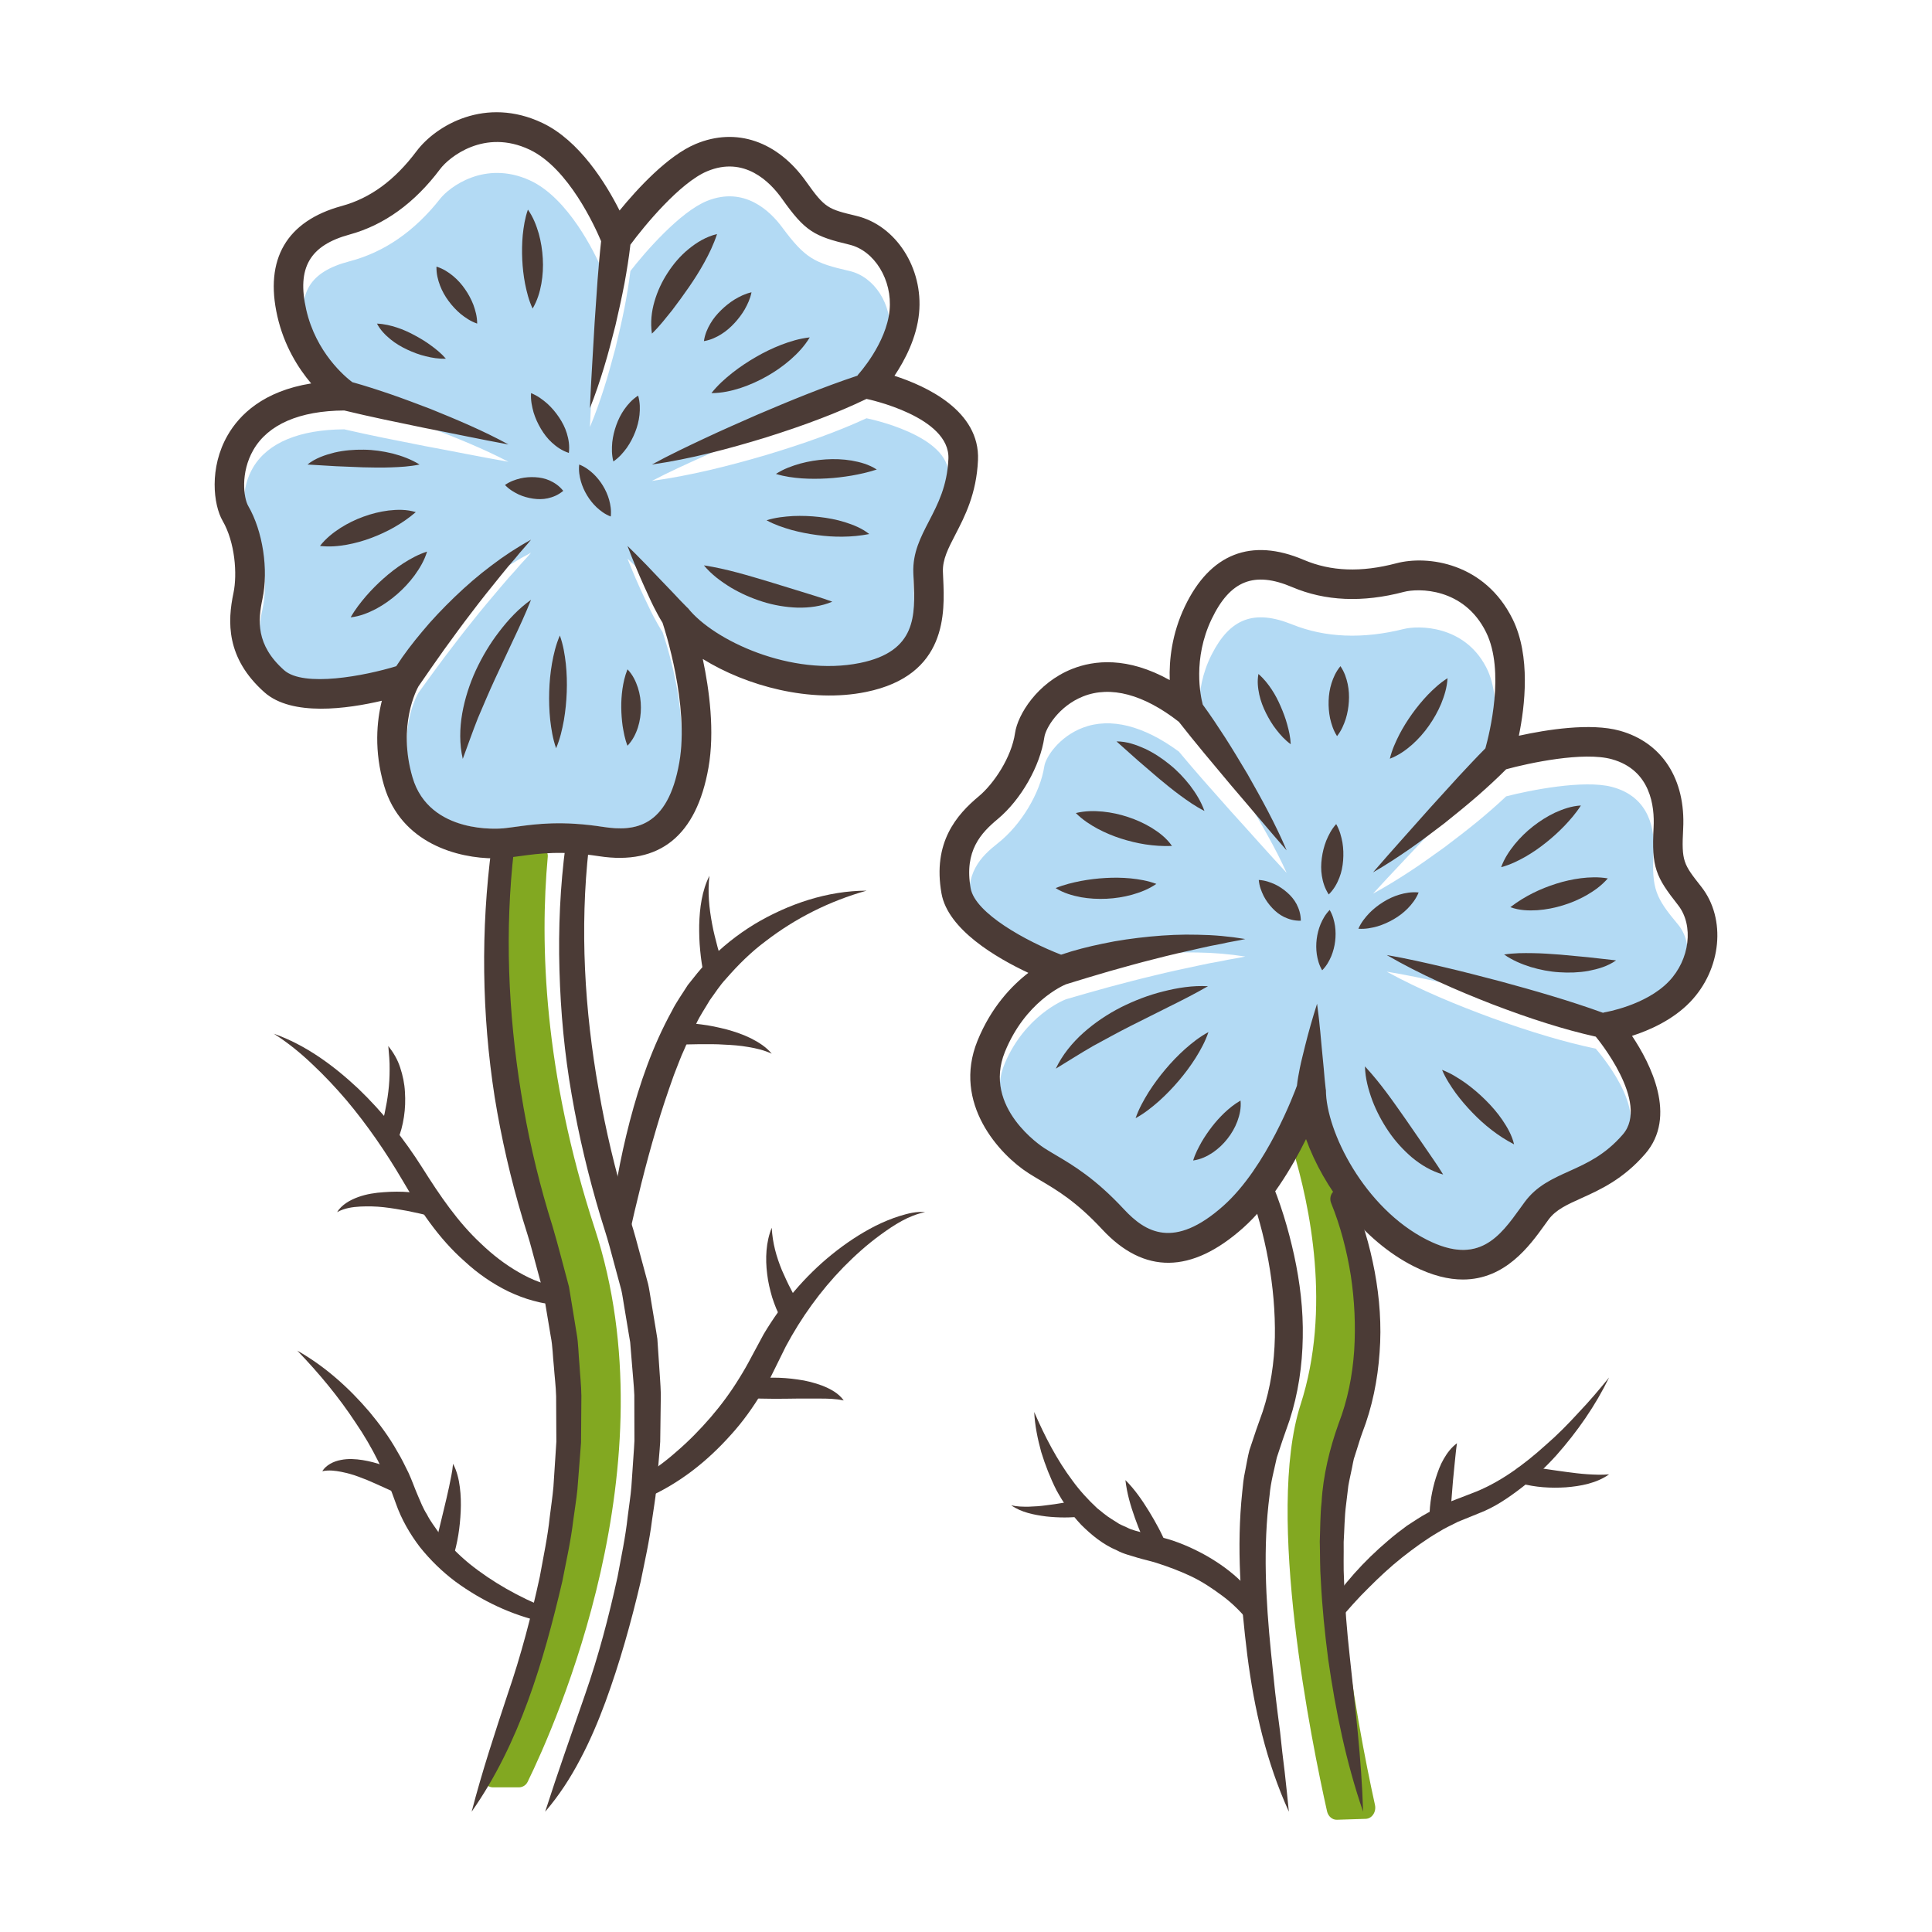 <svg id="&#x421;&#x43B;&#x43E;&#x439;_1" enable-background="new 0 0 2000 2000" viewBox="0 0 2000 2000" xmlns="http://www.w3.org/2000/svg"><g><g><g><path d="m1383.974 1883.804 29.833-.947c6.492-.206 11.137-7.187 9.547-14.431-18.416-83.941-61.817-310.05-24.12-427.025 34.83-108.099 3.664-216.828-8.946-253.069-1.313-3.772-4.216-6.437-7.692-7.173l-32.941-6.968c-7.691-1.627-13.992 6.751-11.417 15.237 17.762 58.537 40.12 165.282 8.056 264.745-36.561 113.459 11.661 350.343 27.424 420.787 1.195 5.344 5.463 8.996 10.256 8.844z" fill="#82a821"/><g fill="#4b3b36"><g><path d="m1313.861 1217.89c11.636 26.874 19.67 53.695 25.826 81.641 6.039 27.812 9.538 56.396 8.927 85.203-.476 28.761-4.662 57.758-13.689 85.517l-7.116 20.297-6.066 18.34c-2.764 12.825-6.308 25.532-7.483 38.968-6.932 53.234-3.984 108.467 1.492 162.958l4.268 41.003c1.651 13.659 3.223 27.343 5.123 40.993 1.354 13.745 2.998 27.466 4.727 41.193 1.429 13.793 3.1 27.548 4.368 41.467-23.4-51.47-35.879-106.312-43.01-161.796-6.815-55.544-11.334-111.814-5.266-169.232.676-7.169 1.369-14.338 2.991-21.549 1.479-7.192 2.532-14.421 4.41-21.59l7.161-21.419 6.623-18.671c8.079-24.488 12.033-50.532 12.586-76.86.911-52.516-9.551-106.919-27.822-156.535l-.369-.996c-2.295-6.231.898-13.144 7.129-15.439 6.008-2.212 12.666.709 15.19 6.507z"/><path d="m1398.315 1236.499c12.105 26.061 19.543 52.438 24.781 79.965 5.083 27.399 7.206 55.588 5.051 83.742-1.961 28.111-7.56 56.296-17.877 82.898-2.617 7.128-3.974 12.275-5.967 18.333l-2.809 8.774c-.801 3-1.217 6.193-1.888 9.269-1.24 6.21-2.744 12.33-3.811 18.618l-2.31 19.199c-1.691 12.77-1.709 25.964-2.524 38.96.177 13.151-.389 26.254.374 39.467.823 26.379 3.021 52.843 5.946 79.255 5.585 52.924 12.17 105.752 13.799 160.491-17.64-51.153-28.433-104.261-36.151-157.796-3.475-26.832-6.226-53.803-7.578-80.95-1.028-13.538-.718-27.208-1.137-40.819.581-13.665.364-27.334 1.893-41.041 1.512-27.212 8.366-55.412 17.623-81.22 9.316-24.089 14.365-49.724 16.118-75.534 1.629-25.832.394-51.914-3.497-77.675-4.046-25.542-10.808-51.573-20.292-74.811l-.102-.251c-2.317-5.678.406-12.162 6.086-14.481 5.509-2.245 11.785.274 14.272 5.607z"/></g><g><g><path d="m1291.948 1677.583c-6.979-8.609-16.582-18.276-26.615-25.622-10.179-7.538-20.753-14.668-32.299-20.158-11.541-5.463-23.527-9.951-35.796-13.889-6.296-2-12.145-3.159-19.062-5.193-7.403-2.401-15.113-3.998-21.923-7.792-14.402-6.014-26.425-15.933-36.999-26.453-10.322-10.845-18.633-23.056-25.565-35.703-6.508-12.905-11.691-26.206-15.827-39.678-3.739-13.609-6.56-27.432-7.249-41.407 11.02 25.454 23.614 49.659 39.416 70.783 7.71 10.66 16.508 20.187 25.739 28.799 4.906 3.901 9.668 8.065 14.924 11.242l7.782 4.938c2.676 1.464 5.537 2.526 8.279 3.833 5.378 2.962 11.472 3.829 17.216 5.676 6.333 1.72 13.918 3.084 20.728 5.071 14.028 3.688 27.478 9.506 40.339 16.318 25.692 13.97 48.587 32.772 63.633 59.581 2.597 4.626.95 10.48-3.674 13.075-4.143 2.325-9.271 1.248-12.162-2.325z"/><path d="m1121.175 1569.643c-6.543.882-12.736 1.208-19.129 1.235-6.351-.017-12.714-.358-19.059-1.06-12.499-1.629-25.767-4.166-36.21-11.551 6.119 1.447 12.22 1.509 18.226 1.443 6.019-.165 12.018-.591 17.989-1.434 5.966-.668 11.913-1.581 17.835-2.602l17.555-2.983.204-.035c4.679-.795 9.117 2.355 9.913 7.033.793 4.679-2.355 9.116-7.034 9.911-.085.013-.205.032-.29.043z"/><path d="m1190.683 1607.365c-6.465-11.447-11.384-23.587-15.834-36.004-4.4-12.442-8.234-25.177-9.82-39.172 9.79 9.773 17.336 20.809 24.315 32.137 6.929 11.353 13.387 22.983 18.301 35.306 1.908 4.785-.424 10.211-5.211 12.119-4.39 1.75-9.319-.069-11.576-4.074z"/></g><g><path d="m1371.905 1668.417c17.909-27.878 39.88-52.285 65.167-73.691 6.233-5.422 12.826-10.485 19.536-15.376 7.007-4.512 13.849-9.254 21.264-13.188 7.156-4.32 14.914-7.673 22.482-11.314l22.818-8.788c28.236-10.459 53.91-29.302 77.17-50.367 11.94-10.322 23.1-21.67 33.838-33.438 11.037-11.555 21.392-23.779 31.566-36.325-14.148 29.155-32.846 56.054-54.641 80.637-11.027 12.186-23.065 23.592-36.348 33.783-13.235 10.12-27.353 19.91-43.586 26.1l-21.92 8.901c-6.755 3.456-13.649 6.536-20.119 10.636-13.148 7.681-25.597 16.746-37.717 26.328-12.103 9.616-23.509 20.217-34.502 31.269-11.107 10.828-21.651 22.823-31.361 34.39l-.254.306c-2.961 3.524-8.216 3.982-11.741 1.024-3.251-2.73-3.892-7.412-1.652-10.887z"/><path d="m1577.953 1517.846c7.024.745 14.457 1.644 21.636 2.771 7.244 1.018 14.482 2.214 21.736 3.113 7.246.988 14.542 1.886 21.873 2.39 7.336.419 14.744.828 22.549.125-12.978 9.198-29.451 12.23-44.883 13.436-15.707.969-31.157.059-46.512-4.05-4.849-1.297-7.73-6.28-6.433-11.127 1.175-4.385 5.36-7.16 9.738-6.691z"/><path d="m1479.88 1570.47c-.045-7.181.636-13.839 1.736-20.673 1.18-6.772 2.701-13.498 4.829-20.115 2.16-6.6 4.45-13.191 8.062-19.342 3.485-6.135 7.93-12.015 13.731-16.298-1.05 7.106-1.571 13.609-2.282 20.043l-1.878 19.169-1.532 19.164c-.526 6.329-1.155 12.883-1.893 18.951l-.035.292c-.693 5.706-5.882 9.769-11.586 9.076-5.261-.64-9.125-5.103-9.152-10.267z"/></g></g></g></g><g><g><path d="m510.482 1850.261h26.558c3.898 0 7.433-2.153 9.145-5.655 29.058-59.426 149.284-329.16 69.513-572.815-53.018-162.142-56.858-295.25-48.667-384.798.562-6.142-4.322-11.357-10.487-11.157l-27.478.89c-5.11.166-9.343 4.002-9.852 9.089-9.023 90.099-7.245 223.763 43.324 378.462 76.756 234.431-20.808 483.932-61.362 571.565-3.129 6.766 1.852 14.419 9.306 14.419z" fill="#82a821"/><g fill="#4b3b36"><g><path d="m488.237 1875.471c10.985-42.107 24.13-81.893 37.358-121.879 13.696-39.774 24.347-80.479 33.22-121.44 3.684-20.623 8.157-41.123 10.304-61.935 1.232-10.376 2.893-20.715 3.786-31.111l2.04-31.224 1.003-15.602-.092-15.606-.16-31.191c-.252-10.379-1.606-20.681-2.342-31.017-1.137-10.288-1.175-20.737-3.195-30.882l-5.111-30.572-2.549-15.285-4.046-14.922-8.049-29.857c-2.509-9.834-6.196-20.546-9.232-30.778-12.409-41.48-22.162-83.768-29.102-126.532-13.347-85.626-14.482-173.074-3.163-258.98.841-6.393 6.707-10.893 13.1-10.051 6.328.834 10.796 6.619 10.072 12.934-9.651 83.692-6.076 168.637 7.328 251.685 6.625 41.567 15.989 82.711 27.947 123.101 6.366 19.811 11.886 40.94 17.45 61.94l4.185 15.724 2.654 16.031 5.233 32.07c1.956 10.667 1.903 21.539 2.948 32.297.641 10.787 1.886 21.561 2.018 32.353l-.227 32.384-.122 16.188-1.227 16.121-2.517 32.234c-1.058 10.716-2.886 21.334-4.293 32.005-2.499 21.409-7.326 42.388-11.384 63.502-19.546 83.293-44.145 167.427-93.835 238.295z"/><path d="m564.354 1875.471c13.195-41.13 27.348-80.854 41.179-120.895 13.968-39.964 24.724-80.942 33.744-122.179 3.811-20.76 8.276-41.414 10.514-62.387 1.247-10.46 3.033-20.87 3.846-31.363l2.148-31.491c.314-5.248.821-10.491.98-15.741l-.047-15.754-.075-31.495c-.419-10.474-1.609-20.898-2.37-31.344l-1.285-15.657-.641-7.828-1.32-7.729-5.148-30.934c-.93-5.138-1.536-10.353-2.731-15.43l-4.093-15.109-8.154-30.226c-2.709-10.077-6.248-20.545-9.329-30.799-12.399-41.325-22.439-83.387-29.78-125.952-7.443-42.553-11.452-85.695-12.646-128.89-1.235-43.195.678-86.519 6.368-129.464.875-6.613 6.947-11.262 13.559-10.386 6.528.864 11.145 6.792 10.416 13.306l-.013.122c-9.336 83.2-4.38 167.926 10.322 250.496 7.136 41.371 16.907 82.315 28.989 122.585 3.061 10.171 6.328 19.795 9.212 30.417l8.623 31.869 4.288 15.94c1.252 5.347 1.911 10.811 2.891 16.211l5.403 32.495 1.287 8.13.554 8.199 1.1 16.39c.629 10.925 1.679 21.844 1.943 32.763l-.422 32.748-.225 16.364c-.249 5.441-.848 10.858-1.257 16.287l-2.739 32.539c-1.018 10.828-3.006 21.521-4.467 32.282-2.664 21.585-7.56 42.727-11.821 63.976-9.91 42.167-21.586 83.89-36.485 124.469-7.5 20.263-15.931 40.194-26.098 59.312-10.039 19.147-21.89 37.513-36.22 54.153z"/></g><g><g><path d="m631.14 1279.841c3.31-40.468 10.663-79.953 20.815-119.16 10.247-39.078 23.594-77.813 43.611-114.194 4.577-9.24 10.883-17.85 16.39-26.707 6.707-8.27 13.028-16.97 20.563-24.15 14.37-15.158 30.915-28.155 48.557-38.972 35.462-21.156 75.664-34.524 116.01-34.651-38.528 10.814-73.805 28.707-104.142 52.028-15.393 11.373-28.924 24.879-41.314 39.113-6.545 6.953-11.387 14.816-16.874 22.25-4.704 8.185-10.107 15.798-14.115 24.541l-6.423 12.77-5.705 13.249c-4.081 8.675-7.274 17.885-10.878 26.847-6.523 18.271-12.808 36.726-18.244 55.529-11.115 37.458-20.471 75.927-28.984 114.141l-.06.277c-1.17 5.249-6.373 8.557-11.621 7.387-4.804-1.072-7.982-5.525-7.586-10.298z"/><path d="m728.854 1010.164c-1.981-9.038-3.205-17.489-4.028-26.31-.885-8.732-1.13-17.525-1.015-26.298.441-17.443 2.816-35.46 10.601-50.983-2.053 17.095-.279 33.618 2.771 49.898 1.464 8.142 3.609 16.163 5.685 24.132 2.215 7.866 4.585 16.016 7.194 23.311l.052.147c2.06 5.763-.943 12.104-6.705 14.164s-12.105-.942-14.163-6.704c-.155-.429-.292-.924-.392-1.357z"/><path d="m699.124 1058.776c9.269-.186 17.909.58 26.789 1.71 8.818 1.044 17.553 2.991 26.218 5.15 8.62 2.371 17.161 5.262 25.273 9.259 8.007 4.075 15.864 9 21.504 15.879-8.007-3.694-16.193-5.597-24.43-6.944-8.191-1.463-16.542-2.079-24.874-2.432-8.294-.607-16.675-.437-25.003-.463l-24.734.476-.297.006c-6.251.12-11.417-4.85-11.539-11.102-.119-6.252 4.842-11.418 11.093-11.539z"/></g><g><path d="m580.794 1350.239c-10.85.389-19.503-1.164-28.66-3.693-9.022-2.383-17.64-5.783-25.979-9.703-16.533-8.103-31.711-18.641-44.971-30.942-27.313-23.827-47.375-54.686-64.723-84.37-17.084-29.054-36.201-56.91-57.949-82.765-10.968-12.83-22.544-25.204-34.943-36.822-12.295-11.775-25.54-22.601-40.179-31.849 32.94 11.536 61.99 32.937 87.542 56.907 25.405 24.364 47.455 52.168 66.252 81.862 18.299 29.018 36.782 56.28 60.892 78.691 11.776 11.319 24.664 21.293 38.58 29.282 6.929 4.016 14.118 7.602 21.571 10.264 7.209 2.708 15.575 4.879 21.958 5.612l1.292.148c4.784.549 8.216 4.874 7.668 9.658-.498 4.344-4.11 7.572-8.351 7.72z"/><path d="m392.76 1174.155c1.868-6.608 3.796-14.35 5.413-21.635 1.579-7.421 2.916-14.899 3.826-22.475.933-7.585 1.334-15.225 1.339-23.033.14-7.861-.621-15.723-1.372-24.199 5.168 6.56 9.688 14.101 12.285 22.275 2.704 8.129 4.52 16.695 4.939 25.29.566 8.597.284 17.268-1.02 25.773-1.317 8.622-3.332 16.637-6.997 25.24-2.138 5.022-7.942 7.36-12.966 5.222-4.629-1.972-6.979-7.062-5.64-11.781z"/><path d="m445.329 1258.762c-7.58-1.859-15.854-3.637-23.849-5.277-8.084-1.498-16.183-2.866-24.307-3.789-8.147-.904-16.236-1.049-24.292-.676-8.049.467-16.148 1.559-23.933 5.777 4.732-7.67 13.362-12.522 21.831-15.606 8.628-3.114 17.67-4.489 26.562-5.047 8.922-.674 17.862-.755 26.682.002 8.907.626 17.458 1.762 26.48 3.808 5.774 1.31 9.394 7.053 8.084 12.827s-7.052 9.394-12.826 8.084c-.042-.009-.085-.019-.127-.03z"/></g><g><path d="m660.08 1532.104c13.522-8.119 27.735-18.274 40.157-29.328 12.754-10.93 24.519-22.955 35.47-35.629 10.913-12.715 20.9-26.228 29.633-40.542 4.46-7.104 8.606-14.39 12.487-21.848l12.759-23.691c18.725-31.357 42.362-59.671 70.525-82.433 14.051-11.384 29.124-21.459 45.185-29.635 8.064-4.006 16.405-7.497 24.993-10.191 8.533-2.618 17.483-4.956 26.415-4.008-17.308 3.47-32.065 13.191-45.923 23.245-13.923 10.088-26.707 21.612-38.682 33.756-23.836 24.474-43.753 52.299-59.63 81.995l-11.392 23.096-6.101 12.308c-2.143 4.047-4.602 7.922-6.909 11.882-9.454 15.689-20.119 30.74-32.496 44.296-24.552 27.468-53.237 50.342-87.991 65.593-5.218 2.29-11.302-.084-13.592-5.301-2.11-4.81-.257-10.359 4.133-12.989z"/><path d="m809.132 1365.888c-4.44-7.659-7.221-15.021-9.803-22.897-2.267-7.878-4.233-15.847-5.148-24.016-2.053-16.18-1.31-33.222 4.727-48.001.763 15.875 4.921 30.286 10.566 44.048 3.051 6.805 5.994 13.553 9.506 20.045 3.24 6.473 6.969 13.205 10.147 19.034l.227.413c3.068 5.625.995 12.671-4.63 15.739-5.53 3.017-12.447 1.049-15.592-4.365z"/><path d="m774.264 1428.428c8.683-1.736 17.134-2.214 25.754-2.271 8.583-.019 17.206.617 25.797 1.901 8.593 1.093 17.196 3.321 25.547 6.406 8.132 3.283 16.819 7.72 22.052 15.307-8.705-1.903-16.59-1.939-24.771-1.972l-24.243.011c-8.117.141-16.236.222-24.4.186-8.127-.04-16.425-.119-24.457-.846l-.277-.026c-5.203-.47-9.039-5.07-8.568-10.272.387-4.271 3.565-7.621 7.566-8.424z"/></g><g><path d="m562.441 1679.166c-33.025-7.422-63.441-21.801-90.929-41.861-13.587-10.194-25.974-22.216-36.777-35.7-10.511-13.748-19.271-29.023-25.036-45.528-10.369-29.684-23.806-57.368-41.696-83.512-17.323-26.353-37.735-50.963-60.268-74.396 28.465 16.084 53.327 38.307 74.791 63.471 10.544 12.747 20.533 26.177 28.69 40.805 4.345 7.161 8.007 14.72 11.713 22.28 3.462 7.481 6.383 16.01 9.449 23.057 2.928 6.816 5.587 13.735 9.633 20.016 3.29 6.665 7.949 12.56 12.157 18.721 9.451 11.619 19.932 22.583 31.8 32.26 23.746 19.125 51.638 34.719 80.296 46.17l.519.207c3.774 1.508 5.61 5.789 4.103 9.563-1.361 3.403-4.98 5.229-8.445 4.447z"/><path d="m406.202 1543.784-17.421-7.882c-5.854-2.676-11.766-5.107-17.705-7.25-5.939-2.266-11.935-3.794-17.949-5.042-6.051-1.093-12.175-2.077-19.506-.62 3.964-6.45 11.758-10.264 19.226-11.641 7.61-1.551 15.23-1.011 22.474.102 7.276 1.172 14.342 3.029 21.112 5.49 6.8 2.582 13.113 5.48 19.563 9.498 4.672 2.91 6.101 9.055 3.19 13.725-2.674 4.293-8.079 5.847-12.564 3.813z"/><path d="m449.188 1607.951c2.721-15.252 6.807-30.609 10.404-45.846 1.828-7.643 3.692-15.285 5.31-22.992 1.544-7.729 3.385-15.457 4.093-23.786 3.986 7.437 5.974 15.899 7.024 24.186 1.093 8.347 1.285 16.702.908 24.962-.768 16.586-3.115 32.751-8.239 48.64-1.714 5.307-7.403 8.221-12.711 6.51-4.866-1.57-7.72-6.484-6.842-11.382z"/></g></g></g></g><g><path d="m1711.797 881.007c1.127-20.262-2.973-55.843-43.172-66.416-29.346-7.736-85.841 3.688-109.452 9.794-9.556 9.062-19.456 17.589-29.571 25.991-11.254 9.187-22.803 18.067-34.444 26.83-11.903 8.494-23.686 17.099-35.999 25.092-12.272 8.034-24.784 15.775-37.792 22.796 9.733-10.768 19.646-21.176 29.463-31.647l29.481-31.249 29.718-30.844c9.119-9.239 18.291-18.508 27.625-27.411 4.258-14.415 20.466-75.674.746-113.383-22.898-43.791-70.261-43.141-85.107-39.45-42.594 10.63-81.515 9.039-115.658-4.689-39.321-15.808-64.284-6.459-83.411 31.334-19.663 38.86-11.464 75.089-9.137 83.45 8.119 10.515 15.692 21.241 23.138 32.122 7.972 11.729 15.542 23.72 23.125 35.683 14.614 24.276 28.954 48.763 40.578 74.591-19.596-21.066-38.266-42.385-57.427-63.389l-28.174-31.813c-8.775-10.07-17.575-20.191-26.001-30.392-36.455-26.833-70.685-35.467-99.13-24.787-25.163 9.462-38.712 30.939-40.079 39.808-4.33 28.161-24.185 61.049-48.271 79.984-17.171 13.492-34.911 30.948-28.036 67.574 4.585 24.506 57.869 51.915 93.618 64.929 14.34-4.608 28.433-7.901 42.92-10.742 16.183-3.288 32.611-5.396 49.056-6.941 16.455-1.477 32.978-2.255 49.503-1.805 16.495.218 32.983 1.617 49.211 4.189-8.082 1.807-16.118 2.741-24.073 4.575-7.977 1.384-15.901 2.879-23.769 4.637-15.742 3.302-31.354 6.675-46.819 10.492-15.497 3.626-30.823 7.749-46.108 11.782-15.101 4.089-30.506 8.583-44.938 12.759-3.243 1.269-42.232 17.374-63.132 66.009-23.407 54.496 38.323 92.516 40.957 94.107 3.652 2.203 7.483 4.331 11.514 6.591 18.298 10.216 41.077 22.936 70.74 53.037 22.16 22.475 51.733 39.648 102.917-3.343 45.098-37.873 73.992-111.65 76.172-117.344.688-6.13 1.848-11.64 2.996-17.207 1.554-7.311 3.617-14.381 5.37-21.413 3.679-14.045 7.887-27.82 12.477-41.448.95 7.283 2.035 14.517 2.691 21.653.938 7.166 1.319 14.223 2.143 21.245l2.108 20.655c.511 6.648 1.242 13.38 1.901 18.821l.092.77c.035.393.22.741.22 1.142.07 40.27 39.88 115.395 104.553 146.268 53.589 25.572 75.619-3.324 96.93-31.278l4.25-5.536c12.282-15.78 28.665-22.757 46.026-30.139 18.279-7.777 37.176-15.827 55.604-35.91 28.615-31.217-26.874-94.272-28.016-95.552-16.957-3.591-33.606-7.911-50.104-12.817-19.157-5.619-38.044-12.029-56.809-18.765-37.413-13.759-74.354-28.954-109.479-48.152 20.037 3.224 39.598 7.457 59.114 11.769 19.521 4.29 38.832 9.068 58.143 13.824 35.924 9.2 71.71 18.891 106.646 30.825.566-.148 1.098-.386 1.689-.473.399-.057 42.494-6.638 66.429-30.148 21.751-21.354 26.041-54.798 9.578-74.561-23.179-27.812-27.529-36.69-25.334-76.084z" fill="#b3daf4"/><path d="m897.013 432.984c-15.662 7.194-31.561 13.625-47.727 19.5-18.72 6.884-37.749 12.982-56.896 18.749-38.391 11.235-77.355 21.052-117.526 26.615 17.837-9.308 35.964-17.533 54.107-25.667 18.131-8.155 36.42-15.8 54.696-23.463 34.227-13.974 68.669-27.475 103.917-38.692.349-.455.609-.959 1.018-1.379.269-.276 28.964-30.433 32.297-63.285 3.013-29.823-15.595-58.912-41.486-64.839-36.477-8.366-45.726-12.844-69.872-45.401-12.432-16.76-39.062-42.581-77.534-27.165-28.084 11.244-64.898 53.757-79.415 72.594-1.542 12.856-3.704 25.492-6.116 38.156-2.791 13.957-6.014 27.848-9.386 41.698-3.757 13.793-7.343 27.603-11.748 41.24-4.348 13.647-9.074 27.201-14.664 40.479.556-14.312 1.492-28.445 2.312-42.573l2.589-42.267 3.043-42.087c1.08-12.733 2.183-25.521 3.654-38.113-6.121-13.947-33.666-72.189-73.932-90.462-46.784-21.209-83.501 7.403-92.68 19.104-26.45 33.653-58.009 55.444-93.817 64.772-41.267 10.748-54.676 32.958-44.838 74.262 10.102 42.476 40.319 66.388 47.662 71.665 13.285 3.537 26.28 7.568 39.276 11.797 13.961 4.59 27.78 9.626 41.591 14.632 27.418 10.617 54.761 21.561 80.854 35.181-29.216-5.118-57.874-10.984-86.709-16.31l-43.01-8.568c-13.479-2.792-27.004-5.625-40.296-8.728-46.28.282-78.844 13.729-94.114 39.021-13.529 22.41-10.057 47.507-5.288 55.368 15.106 24.916 21.152 62.78 14.697 92.07-4.6 20.876-7.044 45.239 22.409 70.251 20.351 17.265 83.808 5.558 116.117-3.906 8.221-12.151 17.114-23.113 26.612-33.949 10.534-12.196 22.035-23.597 33.918-34.564 11.938-10.918 24.39-21.323 37.647-30.752 13.083-9.596 26.936-18.25 41.356-25.821-5.153 6.222-10.843 11.723-15.877 17.89-5.35 5.823-10.581 11.702-15.597 17.757-10.179 11.946-20.212 23.87-29.832 36.059-9.773 12.057-19.087 24.406-28.426 36.66-9.144 12.17-18.264 24.842-26.827 36.685-1.504 2.551-21.848 38.566-6.173 89.845 17.44 57.111 90.864 50.747 93.977 50.461 4.29-.419 8.68-.991 13.32-1.591 21.062-2.725 47.293-6.136 90.375.2 32.187 4.707 66.639.858 78.532-63.609 10.499-56.773-15.33-132.478-17.353-138.26-3.487-5.275-6.201-10.333-8.96-15.434-3.587-6.723-6.612-13.558-9.86-20.18-6.343-13.329-12.095-26.755-17.453-40.291 5.532 5.218 11.137 10.319 16.34 15.595 5.448 5.132 10.384 10.508 15.645 15.594l15.23 15.148c4.769 4.977 9.768 9.888 13.859 13.817l.643.619c.264.273.614.428.858.723 26.54 31.929 107.127 67.964 178.156 54.186 58.837-11.434 57.121-47.431 55.474-82.237l-.309-6.917c-.738-19.809 7.533-35.054 16.293-51.185 9.229-17.008 18.767-34.587 20.025-61.437 1.936-41.708-82.977-58.911-84.778-59.261z" fill="#b3daf4"/><path d="m976.393 598.795-.289-6.954c-.449-12.691 5.428-24.036 12.871-38.403 9.748-18.797 21.88-42.204 23.427-77.075 2.275-51.104-53.569-76.716-86.464-87.332 10.446-15.565 22.968-39.042 25.472-64.883 4.5-46.644-23.986-90.864-64.843-100.662-29.354-7.044-32.417-7.782-52.022-35.45-29.733-41.975-72.506-56.562-114.391-38.992-29.054 12.182-60.413 46.435-78.791 68.894-14.088-27.937-41.446-72.396-79.869-90.645-58.627-27.847-110.071 2.255-130.355 29.284-22.569 30.082-47.872 48.61-77.355 56.652-57.051 15.565-80.109 55.035-66.669 114.131 6.964 30.641 21.641 53.788 35.001 69.562-49.608 8.002-74.232 32.446-86.404 53.559-19.476 33.763-14.806 72.156-5.268 88.649 12.851 22.18 15.375 55.065 11.235 74.741-6.136 29.144-8.042 67.158 32.047 102.787 28.416 25.243 85.915 17.121 121.555 8.76-5.268 21.062-8.241 51.703 2.285 87.811 17.54 60.144 76.836 75.329 114.311 75.329 4.38 0 8.471-.21 12.162-.579 4.639-.459 9.379-1.107 14.377-1.776 20.095-2.744 42.903-5.827 81.595.12 62.798 9.678 100.941-21.132 113.383-91.573 6.625-37.555.928-80.538-5.887-112.605 45.168 28.056 111.358 45.906 168.907 34.183 84.539-17.19 81.576-82.473 79.979-117.533zm-30.92-5.857.309 7.244c1.646 36.447 3.362 74.142-55.474 86.115-71.029 14.427-151.616-23.307-178.156-56.741-.245-.309-.594-.471-.858-.757l-.643-.649c-4.091-4.114-9.089-9.256-13.859-14.468l-15.23-15.863c-5.261-5.325-10.197-10.955-15.645-16.329-5.203-5.525-10.808-10.867-16.34-16.331 5.358 14.174 11.11 28.234 17.453 42.191 3.248 6.934 6.273 14.092 9.86 21.132 2.759 5.342 5.473 10.638 8.96 16.162 2.023 6.054 27.852 85.329 17.353 144.779-11.893 67.507-46.345 71.538-78.532 66.609-43.082-6.635-69.313-3.063-90.375-.21-4.64.629-9.03 1.227-13.32 1.666-3.113.299-76.537 6.964-93.977-52.84-15.675-53.697 4.669-91.41 6.173-94.082 8.563-12.402 17.682-25.672 26.827-38.415 9.339-12.832 18.653-25.764 28.426-38.389 9.621-12.764 19.653-25.25 29.832-37.759 5.016-6.341 10.247-12.497 15.597-18.594 5.034-6.458 10.723-12.219 15.877-18.734-14.42 7.928-28.273 16.99-41.356 27.039-13.257 9.874-25.709 20.769-37.647 32.202-11.883 11.484-23.384 23.423-33.918 36.194-9.498 11.347-18.391 22.826-26.612 35.549-32.309 9.911-95.766 22.17-116.117 4.091-29.453-26.191-27.009-51.703-22.409-73.563 6.455-30.67.409-70.321-14.697-96.412-4.769-8.231-8.241-34.512 5.288-57.979 15.27-26.485 47.834-40.566 94.114-40.861 13.292 3.249 26.817 6.216 40.296 9.139l43.01 8.972c28.835 5.577 57.492 11.72 86.709 17.079-26.093-14.263-53.436-25.723-80.854-36.84-13.811-5.242-27.63-10.515-41.591-15.322-12.996-4.429-25.991-8.649-39.276-12.353-7.343-5.526-37.56-30.566-47.662-75.045-9.838-43.252 3.572-66.509 44.838-77.764 35.809-9.768 67.367-32.586 93.817-67.826 9.179-12.252 45.896-42.214 92.68-20.005 40.266 19.134 67.811 80.124 73.932 94.728-1.472 13.186-2.574 26.577-3.654 39.911l-3.043 44.071-2.589 44.26c-.821 14.794-1.756 29.593-2.312 44.58 5.59-13.903 10.317-28.098 14.664-42.388 4.405-14.28 7.992-28.741 11.748-43.185 3.372-14.503 6.595-29.049 9.386-43.665 2.412-13.261 4.575-26.494 6.116-39.956 14.517-19.725 51.331-64.243 79.415-76.018 38.473-16.143 65.103 10.895 77.534 28.446 24.145 34.093 33.394 38.782 69.872 47.542 25.891 6.206 44.499 36.667 41.486 67.896-3.332 34.402-32.027 65.981-32.297 66.27-.409.44-.669.968-1.018 1.444-35.248 11.746-69.69 25.884-103.917 40.517-18.276 8.024-36.565 16.03-54.696 24.569-18.144 8.518-36.27 17.131-54.107 26.878 40.172-5.826 79.136-16.106 117.526-27.871 19.147-6.039 38.176-12.424 56.896-19.633 16.166-6.152 32.065-12.887 47.727-20.42 1.801.367 86.714 18.381 84.778 62.057-1.257 28.116-10.795 46.525-20.025 64.334-8.76 16.894-17.031 32.858-16.293 53.601z" fill="#4b3b36"/><path d="m1761.225 918.042c-18.648-23.716-20.603-26.201-18.817-60.064 2.704-51.384-21.801-89.328-65.561-101.53-30.311-8.451-76.187-1.038-104.523 5.178 6.266-30.651 12.382-82.493-6.435-120.647-28.715-58.198-87.741-66.509-120.417-57.869-36.378 9.608-67.707 8.451-95.823-3.532-54.407-23.187-96.97-6.505-123.081 48.191-13.539 28.346-16.373 55.604-15.674 76.267-43.891-24.485-78.372-20.573-101.041-11.564-36.208 14.427-56.342 47.433-59.066 66.26-3.682 25.362-22.1 52.74-37.555 65.601-22.878 19.057-47.951 47.692-38.613 100.512 6.625 37.425 56.791 66.729 89.926 82.254-17.191 13.26-38.533 35.46-52.661 70.311-26.31 64.893 23.068 118.033 52.84 137.059 3.941 2.514 8.062 4.959 12.412 7.533 17.47 10.337 37.266 22.05 63.905 50.705 43.292 46.545 92.331 46.006 145.74-1.526 28.485-25.343 50.675-62.608 65.222-91.992 18.029 50.027 58.847 105.052 111.298 131.582 19.386 9.808 36.308 13.779 51.104 13.779 43.96-.01 69.193-35.061 84.529-56.372l4.081-5.637c7.513-10.237 19.167-15.485 33.913-22.14 19.316-8.71 43.342-19.546 66.18-45.936 33.484-38.682 5.557-93.408-13.659-122.133 17.84-5.737 42.224-16.383 60.214-35.1 32.465-33.784 37.543-86.135 11.562-119.19zm-33.673 97.958c-23.936 24.914-66.03 31.888-66.429 31.948-.591.092-1.123.344-1.689.501-34.936-12.646-70.722-22.916-106.646-32.665-19.311-5.04-38.622-10.103-58.143-14.649-19.516-4.57-39.076-9.056-59.114-12.472 35.125 20.344 72.067 36.445 109.479 51.026 18.765 7.138 37.652 13.931 56.809 19.885 16.498 5.198 33.147 9.777 50.104 13.582 1.142 1.357 56.632 68.176 28.016 101.256-18.428 21.282-37.325 29.813-55.604 38.054-17.361 7.822-33.744 15.216-46.026 31.938l-4.25 5.867c-21.312 29.623-43.342 60.244-96.93 33.145-64.673-32.716-104.483-112.326-104.553-154.999 0-.424-.185-.793-.22-1.21l-.092-.816c-.658-5.766-1.389-12.9-1.901-19.945l-2.108-21.888c-.823-7.441-1.205-14.919-2.143-22.513-.656-7.562-1.741-15.228-2.691-22.946-4.59 14.441-8.798 29.038-12.477 43.922-1.753 7.452-3.816 14.944-5.37 22.691-1.147 5.899-2.307 11.738-2.996 18.234-2.18 6.034-31.075 84.214-76.172 124.348-51.184 45.557-80.757 27.358-102.917 3.542-29.663-31.898-52.441-45.377-70.74-56.203-4.031-2.395-7.862-4.65-11.514-6.984-2.634-1.686-64.364-41.975-40.957-99.724 20.9-51.538 59.889-68.605 63.132-69.949 14.432-4.425 29.837-9.188 44.938-13.521 15.285-4.274 30.611-8.643 46.108-12.486 15.465-4.045 31.077-7.619 46.819-11.119 7.867-1.863 15.792-3.447 23.769-4.914 7.955-1.943 15.991-2.933 24.073-4.848-16.228-2.725-32.716-4.208-49.211-4.439-16.525-.476-33.047.348-49.503 1.913-16.445 1.638-32.873 3.871-49.056 7.356-14.487 3.011-28.58 6.5-42.92 11.383-35.749-13.79-89.033-42.835-93.618-68.804-6.874-38.812 10.865-57.31 28.036-71.608 24.085-20.065 43.94-54.916 48.271-84.758 1.367-9.399 14.916-32.157 40.079-42.184 28.446-11.317 62.675-2.168 99.13 26.267 8.426 10.809 17.226 21.535 26.001 32.206l28.174 33.712c19.162 22.258 37.832 44.85 57.427 67.173-11.624-27.369-25.964-53.318-40.578-79.043-7.583-12.678-15.153-25.384-23.125-37.813-7.446-11.53-15.019-22.897-23.138-34.039-2.327-8.86-10.526-47.252 9.137-88.431 19.127-40.049 44.09-49.957 83.411-33.205 34.143 14.547 73.064 16.233 115.658 4.969 14.846-3.911 62.209-4.599 85.107 41.805 19.72 39.959 3.512 104.875-.746 120.15-9.334 9.434-18.506 19.256-27.625 29.047l-29.718 32.685-29.481 33.114c-9.818 11.096-19.73 22.126-29.463 33.536 13.008-7.439 25.52-15.643 37.792-24.156 12.312-8.47 24.095-17.589 35.999-26.59 11.641-9.286 23.19-18.696 34.444-28.432 10.115-8.904 20.015-17.939 29.571-27.543 23.611-6.47 80.106-18.577 109.452-10.379 40.199 11.205 44.3 48.909 43.172 70.381-2.195 41.745 2.155 51.154 25.333 80.627 16.464 20.943 12.173 56.383-9.577 79.012z" fill="#4b3b36"/><g><g><path d="m578.697 432c-3.412-5.068-7.353-9.803-12.025-14.074-4.829-4.172-9.952-8.158-16.942-10.966-.461 7.517.943 13.856 2.642 20.007 1.853 6.054 4.44 11.644 7.555 16.899 3.128 5.248 6.797 10.152 11.491 14.41 4.689 4.26 10.042 8.102 17.473 10.63.905-7.796-.269-14.279-2.108-20.343-1.833-6.067-4.689-11.487-8.086-16.563z" fill="#4b3b36"/></g><g><path d="m646.376 423.652c-3.599 5.128-6.311 10.591-8.354 16.306-2.063 5.707-3.505 11.649-4.213 17.866-.529 6.283-.698 12.704 1.142 19.88 6.114-4.183 10.222-9.121 13.966-14.195 3.567-5.141 6.401-10.557 8.61-16.21 2.232-5.643 3.796-11.538 4.47-17.768.634-6.245.661-12.717-1.399-19.976-6.335 4.098-10.58 8.983-14.222 14.097z" fill="#4b3b36"/></g><g><path d="m624.136 502.8c-2.731-4.48-6.014-8.624-9.94-12.378-4.033-3.69-8.461-7.141-14.607-9.55-.703 6.564.312 12.084 1.721 17.366 1.514 5.217 3.672 10.044 6.383 14.535 2.706 4.495 5.991 8.638 9.918 12.393 4.023 3.695 8.461 7.139 14.629 9.535.723-6.576-.279-12.104-1.696-17.379-1.516-5.218-3.674-10.045-6.408-14.522z" fill="#4b3b36"/></g><g><path d="m568.929 497.382c-4.861-2.141-9.843-3.117-14.896-3.381-5.051-.267-10.16.021-15.36 1.221-5.216 1.343-10.464 3.014-15.926 6.82 4.592 4.82 9.399 7.508 14.24 9.868 4.854 2.216 9.803 3.52 14.806 4.269 5.004.753 10.077.793 15.27-.332 5.203-1.215 10.476-3.139 16.016-7.708-4.514-5.585-9.296-8.526-14.15-10.757z" fill="#4b3b36"/></g><g><path d="m1383.209 853.076c-5.024 5.611-7.852 11.453-10.337 17.332-2.3 5.898-3.739 11.887-4.552 17.942-.803 6.056-.965 12.181.077 18.432 1.035 6.251 2.851 12.583 7.114 19.174 5.545-5.555 8.643-11.369 10.963-17.265 2.325-5.895 3.445-11.918 3.929-18.009.466-6.091.312-12.248-.706-18.497-1.2-6.268-2.746-12.572-6.488-19.109z" fill="#4b3b36"/></g><g><path d="m1448.673 926.108c-6.006 1.79-11.521 4.395-16.667 7.61-5.158 3.198-9.975 6.964-14.385 11.402-4.313 4.601-8.426 9.533-11.434 16.303 7.391.511 13.674-.814 19.758-2.473 5.989-1.821 11.569-4.313 16.809-7.375 5.251-3.044 10.135-6.697 14.525-11.167 4.37-4.506 8.408-9.566 11.294-16.539-7.513-.713-13.873.487-19.9 2.239z" fill="#4b3b36"/></g><g><path d="m1376.482 941.98c-4.622 4.711-7.251 9.671-9.421 14.688-2.048 5.032-3.347 10.157-4.006 15.361-.663 5.204-.656 10.491.095 15.872.863 5.394 2.21 10.849 5.562 16.552 4.644-4.709 7.288-9.667 9.446-14.685 2.048-5.032 3.347-10.157 3.979-15.365.636-5.207.634-10.495-.12-15.875-.876-5.396-2.208-10.849-5.535-16.548z" fill="#4b3b36"/></g><g><path d="m1332.601 924.024c-3.796-3.342-7.982-6.286-12.806-8.569-4.924-2.18-10.077-4.124-16.722-4.529.611 6.63 2.716 11.72 5.051 16.574 2.432 4.749 5.505 8.84 8.967 12.532 3.457 3.693 7.413 6.872 12.185 9.21 4.834 2.274 10.164 4.035 17.343 3.887-.077-7.181-2.005-12.454-4.427-17.215-2.487-4.695-5.789-8.549-9.591-11.89z" fill="#4b3b36"/></g></g><g><g><path d="m428.986 346.96c-5.799-3.119-11.766-5.855-18.134-7.917-6.391-2.06-12.958-3.704-20.616-4.051 3.592 6.84 8.635 11.807 13.926 16.206 5.33 4.373 11.205 7.804 17.328 10.692 6.139 2.851 12.464 5.314 19.159 6.891 6.652 1.665 13.504 2.824 20.905 2.519-4.844-5.625-10.199-9.869-15.655-13.836-5.416-4.038-11.116-7.372-16.913-10.504z" fill="#4b3b36"/></g><g><path d="m493.971 334.993c-.032-7.401-1.823-13.548-3.929-19.468-2.26-5.811-5.163-11.162-8.611-16.126-3.43-4.975-7.441-9.535-12.235-13.537-4.827-3.977-10.182-7.575-17.368-9.869-.162 7.54 1.507 13.775 3.702 19.631 2.232 5.832 5.243 11.106 8.837 15.964 3.577 4.87 7.698 9.351 12.462 13.375 4.92 3.911 10.153 7.598 17.142 10.03z" fill="#4b3b36"/></g><g><path d="m557.699 241.731c-2.514-8.462-5.65-16.863-11.21-24.739-3.165 9.073-4.415 17.691-5.34 26.272-.773 8.554-.918 16.992-.521 25.386.394 8.4 1.327 16.746 2.933 25.148 1.749 8.418 3.709 16.836 7.79 25.634 4.911-8.297 7.466-16.994 9.057-25.696 1.527-8.713 2.01-17.483 1.482-26.177-.484-8.696-1.836-17.339-4.191-25.828z" fill="#4b3b36"/></g><g><path d="m742.291 242.278c-11.584 2.801-21.15 8.755-29.59 15.663-8.481 6.933-15.575 15.287-21.486 24.427-5.967 9.099-10.641 19.119-13.706 29.701-3.083 10.547-4.305 21.873-2.644 33.297 8.438-8.161 14.482-16.324 20.953-24.214 6.134-7.998 11.853-15.981 17.48-24.079 5.59-8.114 10.888-16.434 15.792-25.349 4.923-8.945 9.502-18.222 13.201-29.446z" fill="#4b3b36"/></g><g><path d="m728.677 353.146c7.156-1.242 12.801-3.957 17.952-7.153 5.161-3.188 9.573-7.104 13.584-11.409 4.006-4.314 7.613-9.013 10.688-14.234 2.953-5.335 5.69-10.884 7.049-17.776-6.852 1.538-12.33 4.417-17.585 7.51-5.138 3.208-9.743 6.938-13.951 11.052-4.201 4.123-8.002 8.635-11.055 13.876-3.06 5.235-5.627 10.948-6.682 18.134z" fill="#4b3b36"/></g><g><path d="m736.457 406.96c10.818-.027 20.77-2.291 30.296-5.354 9.484-3.163 18.536-7.222 27.104-12.095 8.588-4.837 16.7-10.491 24.238-17.02 7.493-6.59 14.555-13.886 20.154-23.234-10.811 1.21-20.346 4.181-29.548 7.69-9.162 3.562-17.877 7.789-26.226 12.636-8.359 4.843-16.415 10.171-24.135 16.21-7.68 6.138-15.158 12.655-21.883 21.167z" fill="#4b3b36"/></g><g><path d="m854.739 475.569c-8.867.549-17.638 1.979-26.266 4.297-8.605 2.466-17.134 5.481-25.235 10.732 9.189 2.862 18.009 3.911 26.769 4.622 8.743.581 17.368.534 25.926.056 8.563-.456 17.059-1.505 25.56-2.916 8.543-1.507 16.957-3.349 26.128-6.301-8.134-5.323-17.211-7.708-26.111-9.295-8.956-1.488-17.911-1.767-26.771-1.195z" fill="#4b3b36"/></g><g><path d="m847.999 535.162c-8.935-.998-17.937-1.349-27.001-.968-9.087.57-18.201 1.493-27.485 4.383 8.516 4.683 17.189 7.497 25.884 10.041 8.713 2.362 17.483 4.063 26.305 5.243 8.815 1.203 17.682 1.841 26.652 1.706 9.007-.086 17.889-.891 27.488-2.726-7.77-6.157-16.622-9.552-25.293-12.321-8.735-2.708-17.61-4.353-26.55-5.358z" fill="#4b3b36"/></g><g><path d="m796.002 602.16c-21.579-6.393-42.96-13.09-67.325-16.903 7.982 9.639 17.817 16.791 28.064 23.076 10.347 6.121 21.411 10.98 32.923 14.586 11.501 3.632 23.599 5.658 35.776 6.106 12.195.253 24.657-1.313 36.148-6.164-11.788-4.364-22.626-7.372-33.434-10.819z" fill="#4b3b36"/></g><g><path d="m516.737 653.905c-9.518 12.296-17.475 25.76-24.103 39.903-6.523 14.193-11.399 29.275-14.153 44.779-2.691 15.505-2.968 31.648.579 47.012 5.522-14.883 10.302-28.72 15.764-42.414 5.792-13.557 11.424-26.958 17.58-40.292l18.777-40.173c6.403-13.504 12.734-27.151 18.548-41.803-12.945 9.141-23.571 20.67-32.992 32.988z" fill="#4b3b36"/></g><g><path d="m579.555 657.874c-4.158 9.597-6.398 19.259-8.147 28.936-1.659 9.682-2.594 19.386-2.869 29.113-.297 9.727.008 19.473 1.015 29.242 1.137 9.774 2.679 19.562 6.109 29.412 4.081-9.599 6.271-19.263 8.057-28.939 1.654-9.682 2.607-19.386 2.961-29.11.372-9.723.085-19.468-.925-29.239-1.1-9.774-2.692-19.563-6.201-29.415z" fill="#4b3b36"/></g><g><path d="m649.576 692.884c-2.926 7.302-4.235 13.887-5.231 20.43-.885 6.51-1.295 12.856-1.217 19.18.085 6.329.524 12.63 1.417 19.089 1.13 6.509 2.143 13.037 5.031 20.4 5.373-5.661 8.628-12.227 10.796-18.948 2.13-6.745 3.125-13.714 3.091-20.646.017-6.937-.995-13.855-3.125-20.551-2.224-6.659-5.254-13.244-10.762-18.954z" fill="#4b3b36"/></g><g><path d="m397.041 598.835c-6.42 5.661-12.429 11.747-18.131 18.28-5.642 6.639-11.072 13.455-15.904 21.956 9.735-1.06 18.289-4.656 26.338-8.786 7.954-4.29 15.223-9.491 21.913-15.302 6.687-5.811 12.711-12.336 18.024-19.531 5.223-7.277 9.955-15.047 12.823-24.458-9.334 3.022-17.096 7.397-24.519 12.104-7.351 4.769-14.154 10.037-20.544 15.737z" fill="#4b3b36"/></g><g><path d="m375.999 483.779c9.449.193 18.935.444 28.59.056 9.671-.364 19.433-.823 29.735-2.963-8.91-5.514-18.426-8.966-28.144-11.469-9.745-2.35-19.71-3.814-29.773-3.889-10.047-.163-20.169.675-30.089 2.946-9.825 2.479-19.795 5.798-28.049 12.412l29.366 1.746z" fill="#4b3b36"/></g><g><path d="m407.919 545.917c7.673-4.405 14.951-9.303 22.514-15.769-9.646-2.97-19.172-2.678-28.186-1.669-9.037 1.146-17.74 3.34-26.073 6.397-8.351 3.024-16.35 6.932-23.933 11.778-7.553 4.919-14.797 10.576-21.005 18.504 9.987 1.165 19.024.263 27.8-1.262 8.74-1.601 17.141-3.947 25.253-7.007 8.122-3.046 15.987-6.66 23.63-10.972z" fill="#4b3b36"/></g></g><g><g><path d="m1325.702 731.126c-2.614-6.045-5.597-11.893-9.316-17.459-3.734-5.579-7.865-10.94-13.659-15.963-1.422 7.594-.549 14.617.876 21.349 1.469 6.736 3.948 13.07 6.959 19.134 3.051 6.044 6.485 11.899 10.758 17.288 4.186 5.431 8.843 10.59 14.836 14.941-.312-7.416-1.881-14.068-3.699-20.562-1.746-6.527-4.151-12.679-6.755-18.728z" fill="#4b3b36"/></g><g><path d="m1387.634 689.622c-4.802 5.814-7.361 11.74-9.269 17.695-1.866 5.959-2.776 11.964-2.968 18.003-.214 6.04.24 12.111 1.479 18.221 1.432 6.119 3.253 12.257 7.226 18.499 4.565-5.826 6.974-11.758 8.992-17.709 1.831-5.96 2.874-11.959 3.248-17.989.394-6.03.075-12.095-1.202-18.208-1.32-6.113-3.29-12.258-7.506-18.512z" fill="#4b3b36"/></g><g><path d="m1479.202 751.266c5.016-7.124 9.316-14.742 12.731-22.862 3.278-8.196 6.029-16.732 6.55-26.359-8.109 5.156-14.435 11.141-20.481 17.298-5.911 6.231-11.259 12.759-16.153 19.592-4.901 6.833-9.346 13.957-13.297 21.546-3.849 7.686-7.531 15.506-9.785 24.94 8.997-3.463 16.395-8.7 23.038-14.541 6.601-5.888 12.42-12.467 17.397-19.614z" fill="#4b3b36"/></g><g><path d="m1537.679 1138.628c-6.393-6.324-13.235-12.184-20.583-17.507-7.481-5.188-15.203-10.117-24.277-13.608 3.774 8.955 8.833 16.541 14.076 23.931 5.37 7.256 11.197 14.029 17.383 20.426 6.168 6.411 12.731 12.411 19.85 17.867 7.119 5.52 14.587 10.398 23.255 14.91-2.277-9.649-7.114-17.802-12.2-25.351-5.174-7.541-11.116-14.337-17.504-20.668z" fill="#4b3b36"/></g><g><path d="m1455.336 1158.936c-12.963-18.398-25.582-36.913-42.329-55.014.284 12.513 3.562 24.223 7.703 35.508 4.32 11.218 9.987 21.893 16.782 31.86 6.77 9.981 15.001 19.074 24.277 26.979 9.409 7.76 20.157 14.261 32.18 17.583-6.543-10.734-13.18-19.816-19.518-29.223z" fill="#4b3b36"/></g><g><path d="m1250.515 1020.915c-15.824-.858-31.309 1.595-46.34 5.415-15.091 3.743-29.685 9.371-43.656 16.354-13.918 7.089-27.099 15.894-38.872 26.349-11.728 10.494-21.958 22.987-28.702 37.238 13.562-8.251 25.891-16.141 38.67-23.495 12.953-7.042 25.682-14.061 38.78-20.704l39.645-19.869c13.399-6.621 26.828-13.4 40.475-21.288z" fill="#4b3b36"/></g><g><path d="m1250.991 1068.402c-9.214 4.95-16.964 11.14-24.337 17.647-7.304 6.565-14.056 13.598-20.307 21.057-6.263 7.447-12.068 15.28-17.338 23.569-5.168 8.374-10.03 17.008-13.447 26.862 9.152-5.001 16.864-11.223 24.267-17.706 7.301-6.568 14.068-13.589 20.374-20.999 6.323-7.397 12.142-15.219 17.411-23.51 5.198-8.348 10.02-17.014 13.377-26.92z" fill="#4b3b36"/></g><g><path d="m1267.432 1152.075c-4.732 4.558-8.987 9.281-12.848 14.291-3.859 5.019-7.423 10.233-10.728 15.853-3.15 5.807-6.406 11.556-8.705 19.124 7.725-1.11 14.35-4.242 20.219-8.169 5.854-3.971 10.958-8.82 15.23-14.279 4.315-5.432 7.81-11.487 10.294-18.059 2.385-6.604 4.091-13.65 3.313-21.542-6.823 3.914-11.936 8.266-16.775 12.781z" fill="#4b3b36"/></g><g><path d="m1145.568 930.38c8.852-.409 17.622-1.793 26.253-4.143 8.61-2.469 17.141-5.628 25.228-11.233-9.197-3.419-17.999-4.8-26.74-5.711-8.725-.818-17.328-.904-25.876-.397-8.546.459-17.036 1.507-25.56 3.095-8.543 1.709-17.029 3.688-26.093 7.358 8.294 5.207 17.234 7.691 26.111 9.444 8.899 1.567 17.827 1.996 26.677 1.587z" fill="#4b3b36"/></g><g><path d="m1199.283 805.59c7.291 6.011 14.577 12.091 22.392 17.775 7.812 5.712 15.754 11.408 25.163 16.117-3.569-9.851-8.892-18.459-14.964-26.451-6.188-7.887-13.095-15.216-20.945-21.515-7.777-6.358-16.238-11.979-25.43-16.35-9.244-4.148-19.122-7.727-29.7-7.659l21.955 19.583z" fill="#4b3b36"/></g><g><path d="m1160.444 868.083c8.261 2.648 16.672 4.689 25.343 6.048 8.748 1.302 17.498 1.976 27.44 1.593-5.727-8.312-13.38-13.99-21.077-18.79-7.8-4.706-15.986-8.382-24.42-11.152-8.426-2.806-17.124-4.703-26.078-5.605-8.975-.824-18.166-.878-27.954 1.49 7.111 7.108 14.762 12.004 22.589 16.251 7.849 4.164 15.896 7.534 24.157 10.165z" fill="#4b3b36"/></g><g><path d="m1587.091 855.381c-6.985 5.454-13.339 11.655-19.021 18.564-5.596 6.994-10.728 14.505-14.084 23.755 9.48-2.53 17.46-6.494 25.116-10.806 7.591-4.379 14.659-9.284 21.339-14.642 6.706-5.317 13.027-11.082 19.061-17.308 5.981-6.335 11.759-12.857 17.031-21.094-9.777.549-18.507 3.693-26.763 7.398-8.165 3.868-15.696 8.681-22.679 14.133z" fill="#4b3b36"/></g><g><path d="m1615.443 988.25c-9.425-.687-18.885-1.433-28.547-1.55-9.677-.142-19.45-.195-29.849 1.405 8.61 5.972 17.93 9.916 27.505 12.924 9.61 2.855 19.483 4.839 29.53 5.438 10.022.689 20.175.381 30.202-1.369 9.94-1.962 20.068-4.755 28.658-10.929l-29.237-3.278z" fill="#4b3b36"/></g><g><path d="m1610.984 914.805c-8.271 2.618-16.313 5.817-24.172 9.724-7.889 3.997-15.417 8.508-23.306 14.571 9.48 3.469 19.006 3.674 28.062 3.138 9.084-.672 17.889-2.408 26.371-5.026 8.497-2.584 16.689-6.067 24.516-10.51 7.798-4.518 15.328-9.79 21.943-17.383-9.912-1.685-18.985-1.255-27.826-.193-8.813 1.143-17.326 3.048-25.588 5.679z" fill="#4b3b36"/></g></g></g></g></g></g></svg>